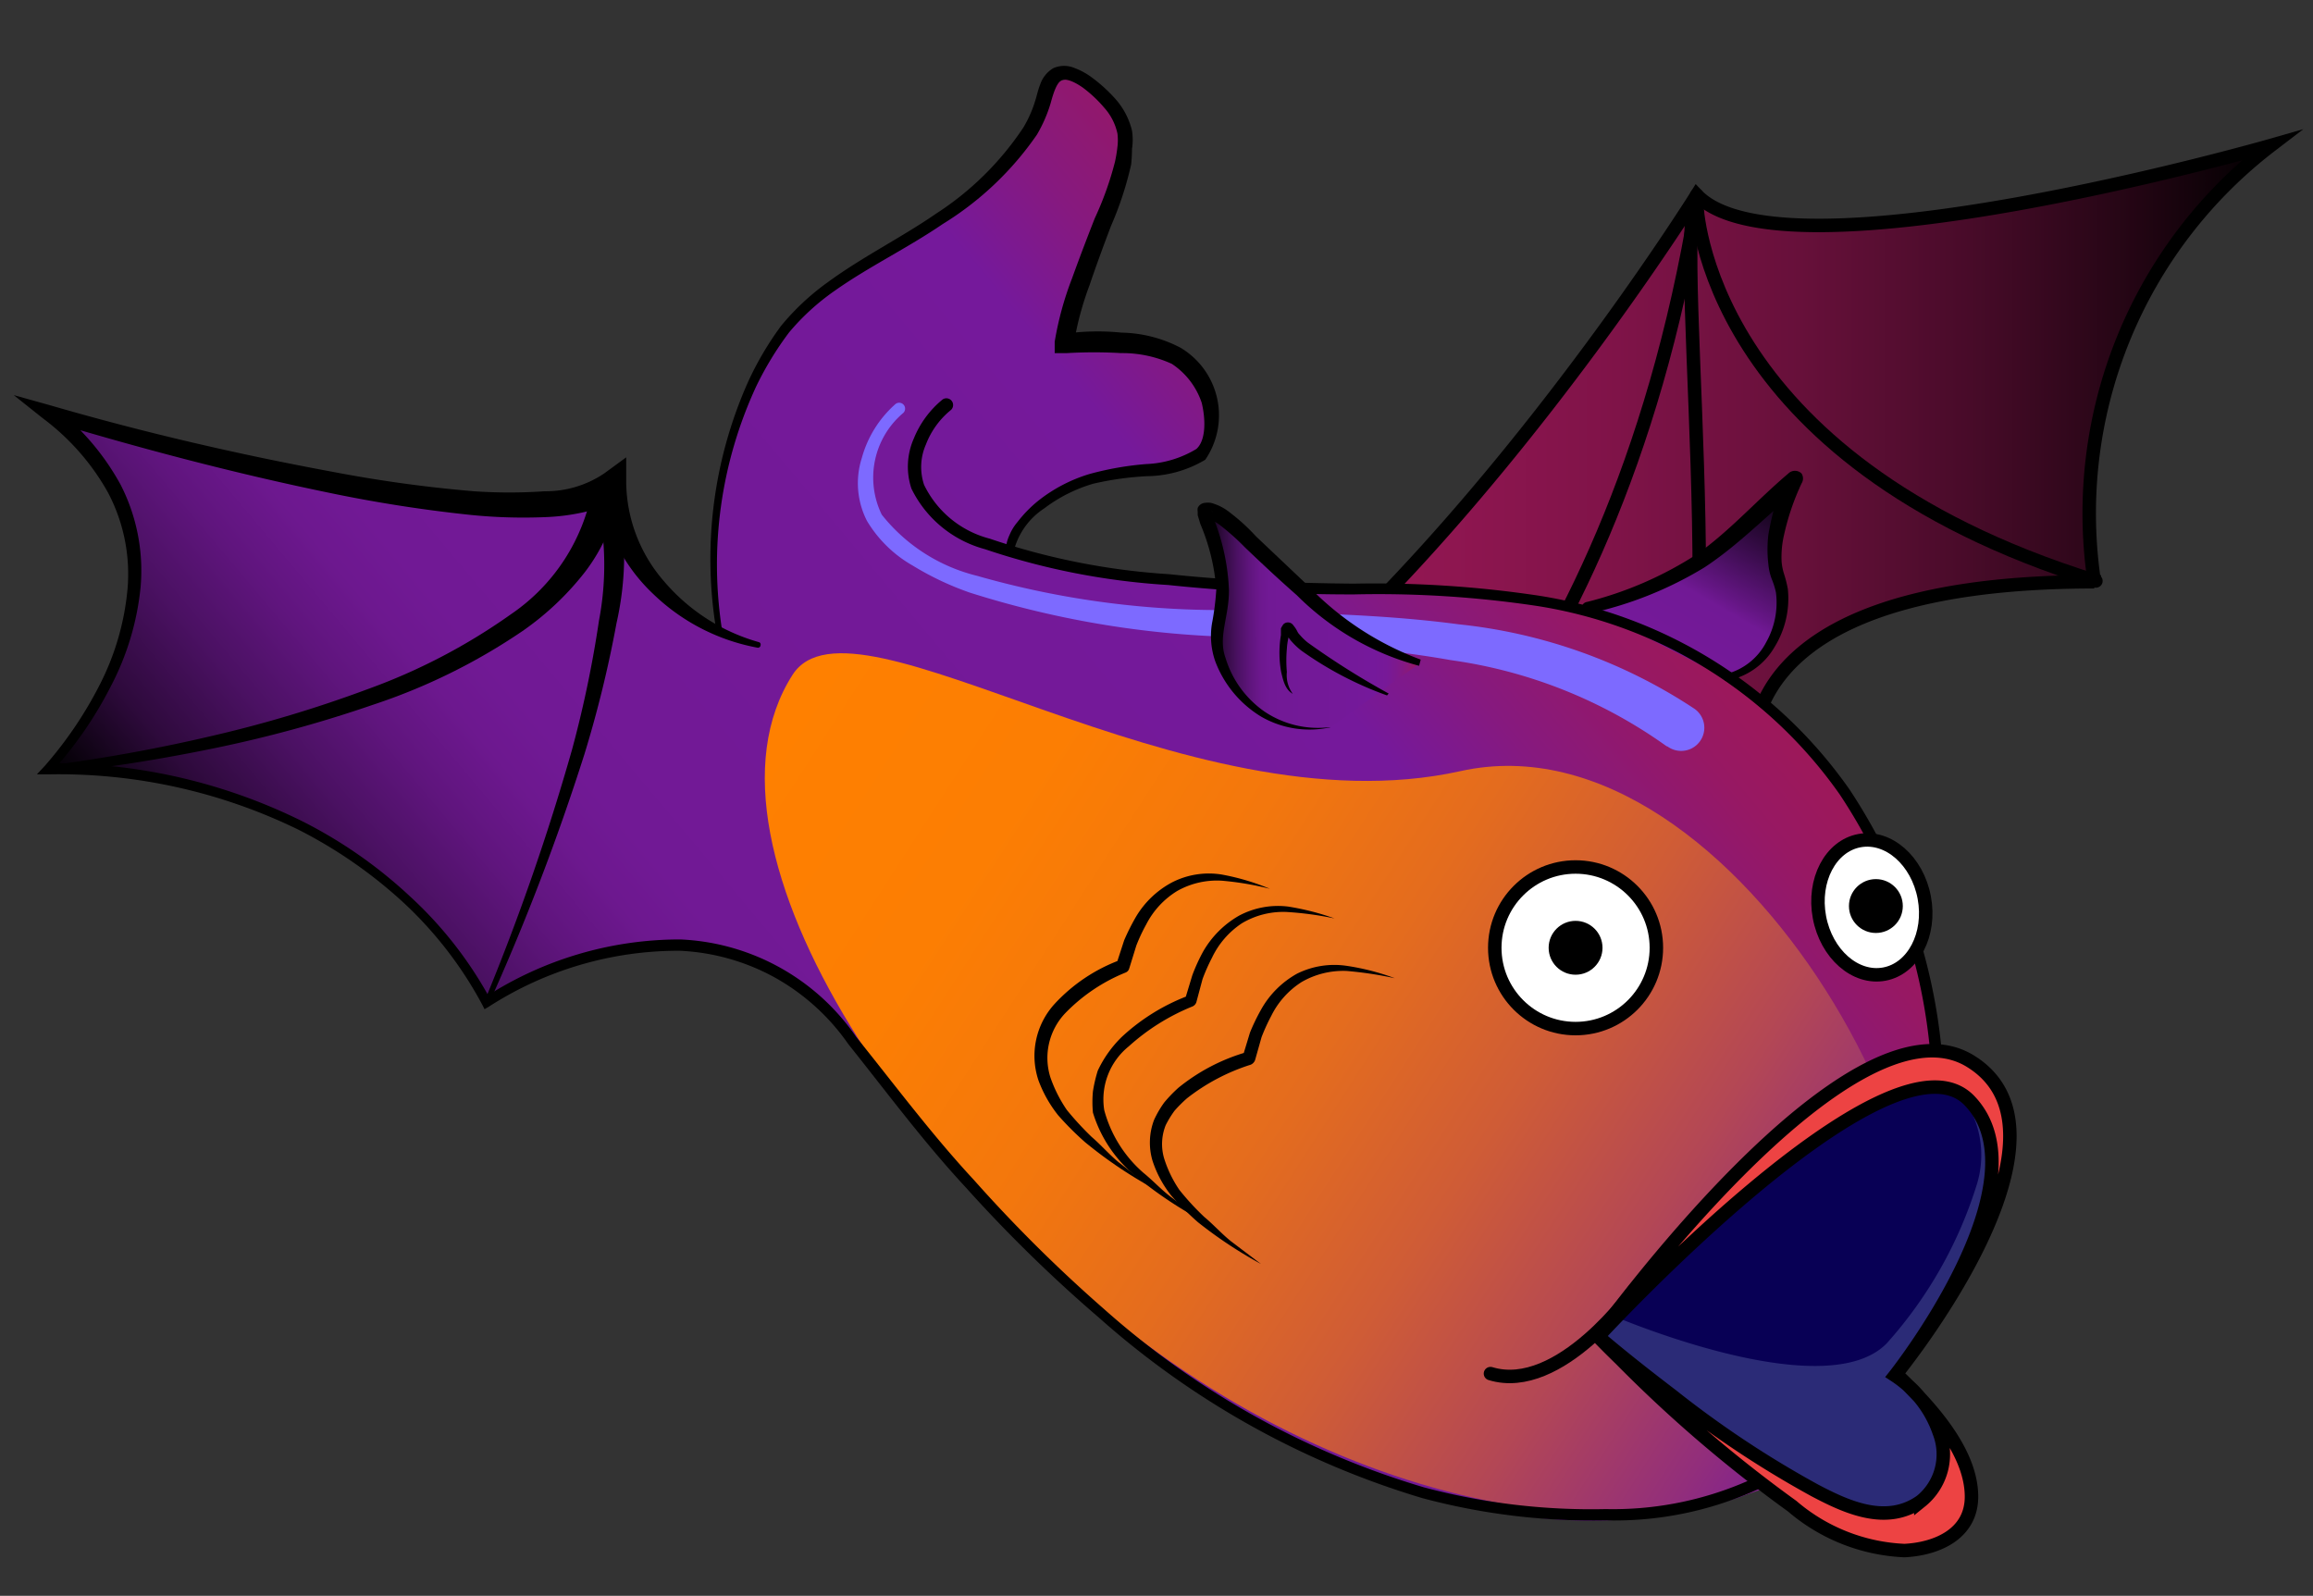 <svg xmlns="http://www.w3.org/2000/svg" xmlns:xlink="http://www.w3.org/1999/xlink" id="Layer_8" data-name="Layer 8" viewBox="0 0 85.88 59.25">
    <rect x="0" y="0" width="85.88" height="59.25" fill="#333333" stroke="none"/>
    <defs>
        <style>
            .cls-1{fill:url(#linear-gradient);}.cls-2,.cls-3{fill:none;}.cls-2,.cls-3,.cls-7{stroke:#000;stroke-miterlimit:10;stroke-width:0.5px;}.cls-3{stroke-linecap:round;}.cls-4{fill:url(#linear-gradient-2);}.cls-5{fill:url(#linear-gradient-3);}.cls-6{fill:url(#linear-gradient-4);}.cls-7{fill:#fff;}.cls-8{fill:#7d6aff;}.cls-9{fill:#2b2b77;}.cls-10{fill:#080055;}.cls-11{fill:#ed4343;}.cls-12{fill:url(#linear-gradient-5);}
        </style>
        <linearGradient id="linear-gradient" x1="35.78" x2="84.3" y1="19.63" y2="19.63" gradientUnits="userSpaceOnUse">
            <stop offset="0" stop-color="#9d1859"/>
            <stop offset="0.2" stop-color="#9a1857"/>
            <stop offset="0.36" stop-color="#901651"/>
            <stop offset="0.5" stop-color="#7f1348"/>
            <stop offset="0.64" stop-color="#67103a"/>
            <stop offset="0.77" stop-color="#480b29"/>
            <stop offset="0.9" stop-color="#220513"/>
            <stop offset="1"/>
        </linearGradient>
        <linearGradient id="linear-gradient-2" x1="18.22" x2="56.98" y1="48.28" y2="15.76" gradientUnits="userSpaceOnUse">
            <stop offset="0"/>
            <stop offset="0.02" stop-color="#09020c"/>
            <stop offset="0.08" stop-color="#2e0a3c"/>
            <stop offset="0.15" stop-color="#4b1163"/>
            <stop offset="0.21" stop-color="#60157e"/>
            <stop offset="0.26" stop-color="#6d188f"/>
            <stop offset="0.3" stop-color="#711995"/>
            <stop offset="0.36" stop-color="#721996"/>
            <stop offset="0.76" stop-color="#75199b"/>
            <stop offset="0.84" stop-color="#86197f"/>
            <stop offset="0.94" stop-color="#971863"/>
            <stop offset="1" stop-color="#9d1859"/>
        </linearGradient>
        <linearGradient id="linear-gradient-3" x1="65.78" x2="61.83" y1="17.38" y2="24.21" gradientUnits="userSpaceOnUse">
            <stop offset="0"/>
            <stop offset="0.11" stop-color="#0d0311"/>
            <stop offset="0.33" stop-color="#2f0a3e"/>
            <stop offset="0.63" stop-color="#651685"/>
            <stop offset="0.69" stop-color="#711995"/>
            <stop offset="0.92" stop-color="#741999"/>
            <stop offset="0.96" stop-color="#75199b"/>
        </linearGradient>
        <linearGradient id="linear-gradient-4" x1="29.61" x2="70.16" y1="48.13" y2="48.13" gradientTransform="matrix(1.01, 0.65, -0.62, 0.96, 28.84, -39.94)" gradientUnits="userSpaceOnUse">
            <stop offset="0" stop-color="#ff8000"/>
            <stop offset="0.2" stop-color="#fc7e03"/>
            <stop offset="0.36" stop-color="#f3770d"/>
            <stop offset="0.5" stop-color="#e46c1e"/>
            <stop offset="0.64" stop-color="#cf5c36"/>
            <stop offset="0.78" stop-color="#b34755"/>
            <stop offset="0.91" stop-color="#922e7b"/>
            <stop offset="1" stop-color="#75199b"/>
            <!-- Animation -->
            <animate attributeName="x1" repeatCount="indefinite" values="9;50;9"  dur="2.5s" />
        </linearGradient>
        <linearGradient id="linear-gradient-5" x1="44.75" x2="52.72" y1="22.95" y2="22.95" gradientTransform="translate(-0.17 0.37) rotate(-0.44)" gradientUnits="userSpaceOnUse">
            <stop offset="0"/>
            <stop offset="0.02" stop-color="#09020c"/>
            <stop offset="0.08" stop-color="#2e0a3c"/>
            <stop offset="0.15" stop-color="#4b1163"/>
            <stop offset="0.21" stop-color="#60157e"/>
            <stop offset="0.26" stop-color="#6d188f"/>
            <stop offset="0.3" stop-color="#711995"/>
            <stop offset="0.36" stop-color="#721996"/>
            <stop offset="0.78" stop-color="#75199b"/>
            <stop offset="0.84" stop-color="#771998"/>
            <stop offset="0.89" stop-color="#7d198d"/>
            <stop offset="0.94" stop-color="#88197c"/>
            <stop offset="0.98" stop-color="#961864"/>
            <stop offset="1" stop-color="#9d1859"/>
        </linearGradient>
    </defs>
    <title>
        batfish_
    </title>
    <path d="M54,34c.47-2.05,2.53-7.9,11.15-5.49,0,0-1.68-6.95,12.61-6.95A17.18,17.18,0,0,1,84.3,5.32s-18.13,5.2-21.37,1.83c0,0-14.63,24.55-27.15,24.55a15.94,15.94,0,0,0,6.15,1.36C47.69,33.75,54,34,54,34Z" class="cls-1"/>
    <path d="M54,33.66c.46-2,2.53-7.53,11.15-5.12,0,0-1.68-6.94,12.61-6.94A17.2,17.2,0,0,1,84.32,5.4S66.19,10.6,63,7.24c0,0-15.33,24.57-27.86,24.57" class="cls-2"/>
    <path d="M63,7.24C62,9.09,64.86,29.1,61,33" class="cls-3"/>
    <path d="M63,7.57s.21,9.46,14.82,14" class="cls-3"/>
    <path d="M49.33,33.75S59.81,27,63,7.47" class="cls-3"/>
    <path d="M67.12,27.85c-6.24-6.2-11.82-5.88-18.51-6,0,0-5.33-.42-7.56-.49-2.28-.4-3.32-.55-3.52-1-.22-1,3-2.59,3-2.59s4.63,0,4.44-1.65c.52-3.94-5.28-3.38-5.28-3.38s1-3.21,1.35-4.73c.23-.91.74-1.52.66-2.47a3.64,3.64,0,0,0-.48-1.58,2,2,0,0,0-.66-.68,2.2,2.2,0,0,0-.78-.31.57.57,0,0,0-.57.17,1.44,1.44,0,0,0-.18.54,2.08,2.08,0,0,1-.32.56l-.28.44c-.26.39-.54.77-.83,1.13A31.14,31.14,0,0,1,31.92,10a8.89,8.89,0,0,0-4.32,4.8,27.6,27.6,0,0,0-.74,2.7,12.69,12.69,0,0,0-.31,3.28c0,.21-.11.64,0,.78a17.07,17.07,0,0,0,.17,1.74,7.17,7.17,0,0,1-4.12-5.22c-3.13,2.22-20.94-2.76-20.94-2.76,7.25,5.63,0,13.25,0,13.25,12.13,0,16.25,8.63,16.25,8.63a34.1,34.1,0,0,1,4.15-1.82,9.15,9.15,0,0,1,4.47-.26,7.86,7.86,0,0,1,3.11,1.31A13.18,13.18,0,0,1,32,39.32c.73,1,1.48,1.92,2.26,2.85s1.67,1.94,2.55,2.87,2.31,2.1,3.28,3a72.76,72.76,0,0,0,6.92,5,29.08,29.08,0,0,0,9.88,3.29,18.14,18.14,0,0,0,7.65-.72A8.79,8.79,0,0,0,69,51.91a20.74,20.74,0,0,0-1.86-24.06Z" class="cls-4"/>
    <path d="M59,22.56A14,14,0,0,0,63,21a37.26,37.26,0,0,0,3.67-3.09s-1.08,2.37-.56,3.62a2.86,2.86,0,0,1-1.91,3.7" class="cls-5"/>
    <path d="M58.92,22.35A13.55,13.55,0,0,0,63,20.58c1.21-.85,2.22-2,3.4-3h0a.35.35,0,0,1,.49,0,.34.34,0,0,1,0,.37h0a9.16,9.16,0,0,0-.65,1.91,3.62,3.62,0,0,0-.09,1,2.11,2.11,0,0,0,.09.45,4.42,4.42,0,0,1,.14.55,3.43,3.43,0,0,1-.49,2.16,2.59,2.59,0,0,1-1.77,1.25.12.12,0,0,1-.14-.1.12.12,0,0,1,.09-.14,2.32,2.32,0,0,0,1.51-1.19A3,3,0,0,0,65.94,22a2.69,2.69,0,0,0-.14-.46,2,2,0,0,1-.14-.58,4.62,4.62,0,0,1,0-1.12,10.1,10.1,0,0,1,.6-2.1l.55.41h0c-1.16.93-2.22,2.06-3.53,2.92A13.91,13.91,0,0,1,59,22.78a.22.22,0,0,1-.27-.16A.23.23,0,0,1,58.92,22.35Z"/>
    <path d="M29.43,25.05c2.27-3.51,14.48,5.87,24.8,3.58S74.64,45,70.48,51.42s-15.82,6.39-26-.18S25.28,31.52,29.43,25.05Z" class="cls-6"/>
    <circle cx="58.5" cy="35.19" r="3" class="cls-7"/>
    <path d="M61.87,27.7a18,18,0,0,0-8-3.19C51,24,48,23.87,45,23.62A35.35,35.35,0,0,1,36,22a10.93,10.93,0,0,1-2.11-1,4.66,4.66,0,0,1-1.7-1.66A3.07,3.07,0,0,1,32,17a4.13,4.13,0,0,1,1.25-2h0a.22.22,0,0,1,.29.33,3.14,3.14,0,0,0-.8,3.78,6.49,6.49,0,0,0,3.54,2.27,32.91,32.91,0,0,0,8.81,1.27c3,.12,6,.12,9.07.53a19.48,19.48,0,0,1,8.76,3.14h0a.86.86,0,0,1-1,1.4Z" class="cls-8"/>
    <path d="M37.34,20.45a1.5,1.5,0,0,1,.14-.58,1.84,1.84,0,0,1,.3-.49,4.68,4.68,0,0,1,.76-.78,5.7,5.7,0,0,1,1.91-1,11.26,11.26,0,0,1,2.11-.37,3.89,3.89,0,0,0,1.86-.56c.37-.33.34-1.13.2-1.71a2.79,2.79,0,0,0-1.11-1.45,4.41,4.41,0,0,0-1.89-.4,17.28,17.28,0,0,0-2,0h0l-.46,0,0-.42a11.91,11.91,0,0,1,.65-2.37c.27-.75.55-1.48.84-2.22A11.9,11.9,0,0,0,41.4,6a5.25,5.25,0,0,0,.09-.55,2,2,0,0,0,0-.49A2.09,2.09,0,0,0,41,4a4.74,4.74,0,0,0-.8-.75c-.3-.21-.63-.36-.8-.26s-.29.47-.39.84A5.24,5.24,0,0,1,38.5,5,11.67,11.67,0,0,1,35,8.32c-1.32.9-2.74,1.58-4,2.47a8.66,8.66,0,0,0-1.7,1.55,12,12,0,0,0-1.22,2,15.74,15.74,0,0,0-1.26,9.12.12.12,0,0,1-.09.12.1.1,0,0,1-.12-.09,16.14,16.14,0,0,1,1.16-9.3A11.74,11.74,0,0,1,29,12.1a9.14,9.14,0,0,1,1.76-1.64c1.29-.94,2.71-1.64,4-2.53A11.15,11.15,0,0,0,38,4.73a4.49,4.49,0,0,0,.44-1c.06-.19.1-.39.18-.59a1.12,1.12,0,0,1,.49-.61,1,1,0,0,1,.8,0,2.67,2.67,0,0,1,.58.31,5.7,5.7,0,0,1,.93.84,2.74,2.74,0,0,1,.61,1.17,2.21,2.21,0,0,1,0,.68A6,6,0,0,1,42,6.1a12.54,12.54,0,0,1-.75,2.29c-.28.74-.55,1.47-.8,2.21a11.32,11.32,0,0,0-.58,2.17l-.41-.37h0a8.86,8.86,0,0,1,2.18-.05,4.91,4.91,0,0,1,2.19.56,2.92,2.92,0,0,1,.92,4.16,4.32,4.32,0,0,1-2.16.61,11.38,11.38,0,0,0-2,.28,5.61,5.61,0,0,0-1.81.91,2.68,2.68,0,0,0-1.13,1.55v.05a.13.13,0,0,1-.15.12A.12.12,0,0,1,37.34,20.45Z"/>
    <path d="M23,18.25a6.59,6.59,0,0,1-1.29,3,10.6,10.6,0,0,1-2.31,2.18,22.3,22.3,0,0,1-5.56,2.74,47.29,47.29,0,0,1-5.93,1.62c-2,.41-4,.73-6.07.94l0-.31a60.63,60.63,0,0,0,6-1.09,46.6,46.6,0,0,0,5.83-1.75,22.19,22.19,0,0,0,5.31-2.78A7.16,7.16,0,0,0,22,18.13Z"/>
    <path d="M18,37.15a85.6,85.6,0,0,0,3.24-9.32,41.74,41.74,0,0,0,1-4.79,11,11,0,0,0-.13-4.72l.78-.26a11.46,11.46,0,0,1,0,5.08A43.3,43.3,0,0,1,21.7,28a86,86,0,0,1-3.54,9.25Z"/>
    <path d="M28.14,24.05a7.55,7.55,0,0,1-3.89-2,6.48,6.48,0,0,1-2-4.06l.83.32h0a3.12,3.12,0,0,1-1.42.71,7.78,7.78,0,0,1-1.41.18,19.45,19.45,0,0,1-2.76-.08,52.71,52.71,0,0,1-5.35-.84c-3.53-.73-7-1.65-10.45-2.69h0L2,15.1A9.26,9.26,0,0,1,4.48,18a7,7,0,0,1,.74,3.8,10.07,10.07,0,0,1-1.11,3.69,14.58,14.58,0,0,1-2.18,3.16h0l-.14-.31a20.73,20.73,0,0,1,9.41,2.14,17.18,17.18,0,0,1,4,2.78,14.7,14.7,0,0,1,3,3.83h0l-.2-.06a13.29,13.29,0,0,1,7.26-2.15,8.36,8.36,0,0,1,6.53,3.62v0c1.44,1.79,2.81,3.63,4.37,5.31A54,54,0,0,0,41,48.61a31.25,31.25,0,0,0,11.86,6.61,24.12,24.12,0,0,0,6.76.81,12.46,12.46,0,0,0,6.49-1.66,11.6,11.6,0,0,0,4-5.33,20.3,20.3,0,0,0,1.58-6.6A20.63,20.63,0,0,0,68.31,29.5a16.91,16.91,0,0,0-11.23-7,39.74,39.74,0,0,0-6.82-.43c-2.3,0-4.6-.11-6.89-.35a26.1,26.1,0,0,1-6.8-1.33,4.27,4.27,0,0,1-2.73-2.25,2.59,2.59,0,0,1,.09-1.86A3.63,3.63,0,0,1,35,14.83h0a.25.25,0,0,1,.31.39,3.05,3.05,0,0,0-.93,1.28A2.08,2.08,0,0,0,34.31,18,3.75,3.75,0,0,0,36.75,20a25.63,25.63,0,0,0,6.67,1.32c2.27.24,4.56.33,6.84.35a41,41,0,0,1,6.9.45,17.37,17.37,0,0,1,11.51,7.19,21.15,21.15,0,0,1,3.46,13.21,20.55,20.55,0,0,1-1.63,6.72,18.36,18.36,0,0,1-1.66,3.05,9.21,9.21,0,0,1-2.49,2.45,12.82,12.82,0,0,1-6.69,1.71,24.43,24.43,0,0,1-6.86-.83,31.73,31.73,0,0,1-12-6.7,53.41,53.41,0,0,1-4.93-4.82c-1.57-1.69-2.94-3.54-4.37-5.33h0v0a8.16,8.16,0,0,0-2.72-2.47,8.07,8.07,0,0,0-3.55-1,13,13,0,0,0-7.1,2.09l-.14.08-.07-.14h0A14.5,14.5,0,0,0,15,33.53a17.34,17.34,0,0,0-3.91-2.72,20.29,20.29,0,0,0-9.26-2.06H1.37l.29-.31h0a14.69,14.69,0,0,0,2.08-3.09,9.72,9.72,0,0,0,1-3.54A6.47,6.47,0,0,0,4,18.27a8.79,8.79,0,0,0-2.41-2.74L.51,14.67l1.36.38h0c3.44,1,6.93,1.81,10.44,2.46a50.18,50.18,0,0,0,5.29.73,19.13,19.13,0,0,0,2.62,0,3.89,3.89,0,0,0,2.21-.66h0l.82-.6v.92a5.69,5.69,0,0,0,1.42,3.7,7.17,7.17,0,0,0,3.5,2.24h0a.09.09,0,0,1,.07.11A.1.1,0,0,1,28.14,24.05Z"/>
    <circle cx="58.5" cy="35.19" r="1"/>
    <ellipse cx="69.5" cy="33.69" class="cls-7" rx="1.98" ry="2.52" transform="translate(-5 13.32) rotate(-10.57)"/>
    <circle cx="69.65" cy="33.64" r="1"/>
    <path d="M49.55,34.1a12.26,12.26,0,0,0-1.78-.24,3,3,0,0,0-1.66.42A3.16,3.16,0,0,0,45,35.56a7,7,0,0,0-.35.79l-.23.86a.26.26,0,0,1-.15.16,8,8,0,0,0-2.36,1.48A2.53,2.53,0,0,0,41,41.22a4.69,4.69,0,0,0,1.46,2.33c.37.3.69.66,1.08.94l1.17.87a15.14,15.14,0,0,1-2.44-1.61,4.88,4.88,0,0,1-1.69-2.44,4.14,4.14,0,0,1,0-.79,5.36,5.36,0,0,1,.18-.77,4.31,4.31,0,0,1,.89-1.25,7.53,7.53,0,0,1,2.55-1.56L44,37.1l.27-.89a6.66,6.66,0,0,1,.39-.86A3.59,3.59,0,0,1,46,34a3.08,3.08,0,0,1,1.83-.34A9.55,9.55,0,0,1,49.55,34.1Z"/>
    <path d="M47.15,33a11.1,11.1,0,0,0-1.77-.3,3,3,0,0,0-1.67.38,3.12,3.12,0,0,0-1.15,1.24,6.28,6.28,0,0,0-.37.79l-.26.84a.23.23,0,0,1-.14.16,6.52,6.52,0,0,0-2.24,1.51A2.41,2.41,0,0,0,39,40a5.09,5.09,0,0,0,.61,1.21,11.22,11.22,0,0,0,.92,1c.35.3.66.66,1,.94l1.11.87a16.29,16.29,0,0,1-2.35-1.61,11,11,0,0,1-1-1,4.68,4.68,0,0,1-.73-1.29,2.86,2.86,0,0,1,.6-2.85,6.28,6.28,0,0,1,2.44-1.63l-.15.16.29-.89a8.22,8.22,0,0,1,.42-.84,3.43,3.43,0,0,1,1.36-1.31,3,3,0,0,1,1.84-.29A8.65,8.65,0,0,1,47.15,33Z"/>
    <path d="M51.79,36.32A13.94,13.94,0,0,0,50,36.05a3.09,3.09,0,0,0-1.67.41,3.13,3.13,0,0,0-1.13,1.26,7.07,7.07,0,0,0-.36.79l-.24.85a.3.3,0,0,1-.16.17,7.49,7.49,0,0,0-2.37,1.25,5,5,0,0,0-.46.46,3.71,3.71,0,0,0-.33.54A1.89,1.89,0,0,0,43.22,43a4.42,4.42,0,0,0,.57,1.18,9.75,9.75,0,0,0,.92,1c.35.29.66.64,1,.91l1.11.84a16.35,16.35,0,0,1-2.34-1.55,10.54,10.54,0,0,1-1-1,4.12,4.12,0,0,1-.69-1.29,2.37,2.37,0,0,1,.06-1.51,3.81,3.81,0,0,1,.38-.65,5.33,5.33,0,0,1,.52-.54,7.16,7.16,0,0,1,2.55-1.33l-.16.17.27-.89a7.42,7.42,0,0,1,.41-.85,3.45,3.45,0,0,1,1.34-1.34A3.11,3.11,0,0,1,50,35.86,8.86,8.86,0,0,1,51.79,36.32Z"/>
    <path d="M73.08,41c-2.92-3-13.75,8.62-13.75,8.62.78.66,1.59,1.3,2.4,1.93a46.43,46.43,0,0,0,4.86,3.39c1,.6,2.31,1.51,3.57,1.29A2.35,2.35,0,0,0,72,53.84a2.78,2.78,0,0,0-.28-1.2c-.24-.43-.44-.72-.46-.76l0,0L70.33,51S76,44,73.08,41Z" class="cls-9"/>
    <path d="M73.41,43.94a3.7,3.7,0,0,0-.9-3.64c-2.71-2.93-12.8,8.48-12.8,8.48s8,3.49,10.34,1.1a15.89,15.89,0,0,0,3.36-5.94" class="cls-10"/>
    <path d="M70.46,51.07s7.3-8.88,2.8-11.67S59.43,49.63,59.43,49.63s10.86-11.8,13.79-8.77-2.76,10.21-2.76,10.21c2.14,1.44,2.38,4.44,0,5.25s-11-6.69-11-6.69,7.46,7.71,10.82,8c5.26.4,1.91-5,1.91-5S70.92,51.14,70.46,51.07Z" class="cls-11"/>
    <path d="M70.39,51c1.18,1.12,2.81,2.84,2.81,4.57,0,1.38-1.28,1.94-2.49,2a6.86,6.86,0,0,1-4.17-1.65,50,50,0,0,1-6.36-5.45c-.29-.28-.57-.56-.85-.85.89.76,1.81,1.48,2.74,2.19a37.49,37.49,0,0,0,5.3,3.52c1.21.64,2.68,1.31,3.95.41A2.24,2.24,0,0,0,72,53.18a4.13,4.13,0,0,0-1.64-2.11s5.69-7.18,2.76-10.21-13.79,8.77-13.79,8.77,9.33-13,13.83-10.23-2.8,11.67-2.8,11.67" class="cls-2"/>
    <path d="M60.67,47.9S57.92,51.79,55.34,51" class="cls-3"/>
    <path d="M49.41,27a3.57,3.57,0,0,1-3.63-1.6,3.22,3.22,0,0,1-.59-1.6c0-.6.19-1.17.22-1.77a5.49,5.49,0,0,0-.27-1.7,12,12,0,0,1-.42-1.37c.67,0,1.59,1.09,2,1.49,1.82,1.64,3.51,3.54,6,4.17" class="cls-12"/>
    <path d="M49.41,27a3.6,3.6,0,0,1-2.58-.39,4.08,4.08,0,0,1-1.71-2.06A2.86,2.86,0,0,1,45,23.15a10.1,10.1,0,0,0,.16-1.26,7.63,7.63,0,0,0-.59-2.43l-.1-.33,0-.09V19h0a.42.42,0,0,1,0-.14.32.32,0,0,1,.27-.19h0a.78.78,0,0,1,.22,0,1.89,1.89,0,0,1,.68.34,7.37,7.37,0,0,1,1,.91l1.88,1.78a11.2,11.2,0,0,0,4.23,2.79l-.06.23a10.1,10.1,0,0,1-4.54-2.62c-.66-.58-1.27-1.15-1.92-1.77a8.8,8.8,0,0,0-.93-.83,1.31,1.31,0,0,0-.47-.24s-.07,0-.1,0h0a.31.31,0,0,0,.27-.17.4.4,0,0,0,0-.13h0L45,19l.08.3a8,8,0,0,1,.55,2.62c0,1-.41,1.72-.13,2.5a3.75,3.75,0,0,0,1.45,2,3.56,3.56,0,0,0,2.41.58Z"/>
    <path d="M51.5,25.82a13,13,0,0,1-3.19-1.67,2.69,2.69,0,0,1-.35-.33,1.23,1.23,0,0,1-.22-.34.15.15,0,0,0,.16,0l0,0c0,.06,0,.11-.06.19a2.65,2.65,0,0,0-.06.42,4.91,4.91,0,0,0,0,.86,1.17,1.17,0,0,0,.22.81v0c-.29-.16-.36-.52-.43-.8a4,4,0,0,1-.06-.92,3.8,3.8,0,0,1,.05-.46c0-.08,0-.16,0-.25a1.19,1.19,0,0,1,.09-.15.24.24,0,0,1,.34,0c.21.25.15.27.27.39a2.07,2.07,0,0,0,.3.29,29.13,29.13,0,0,0,3,1.89Z"/>
</svg>

